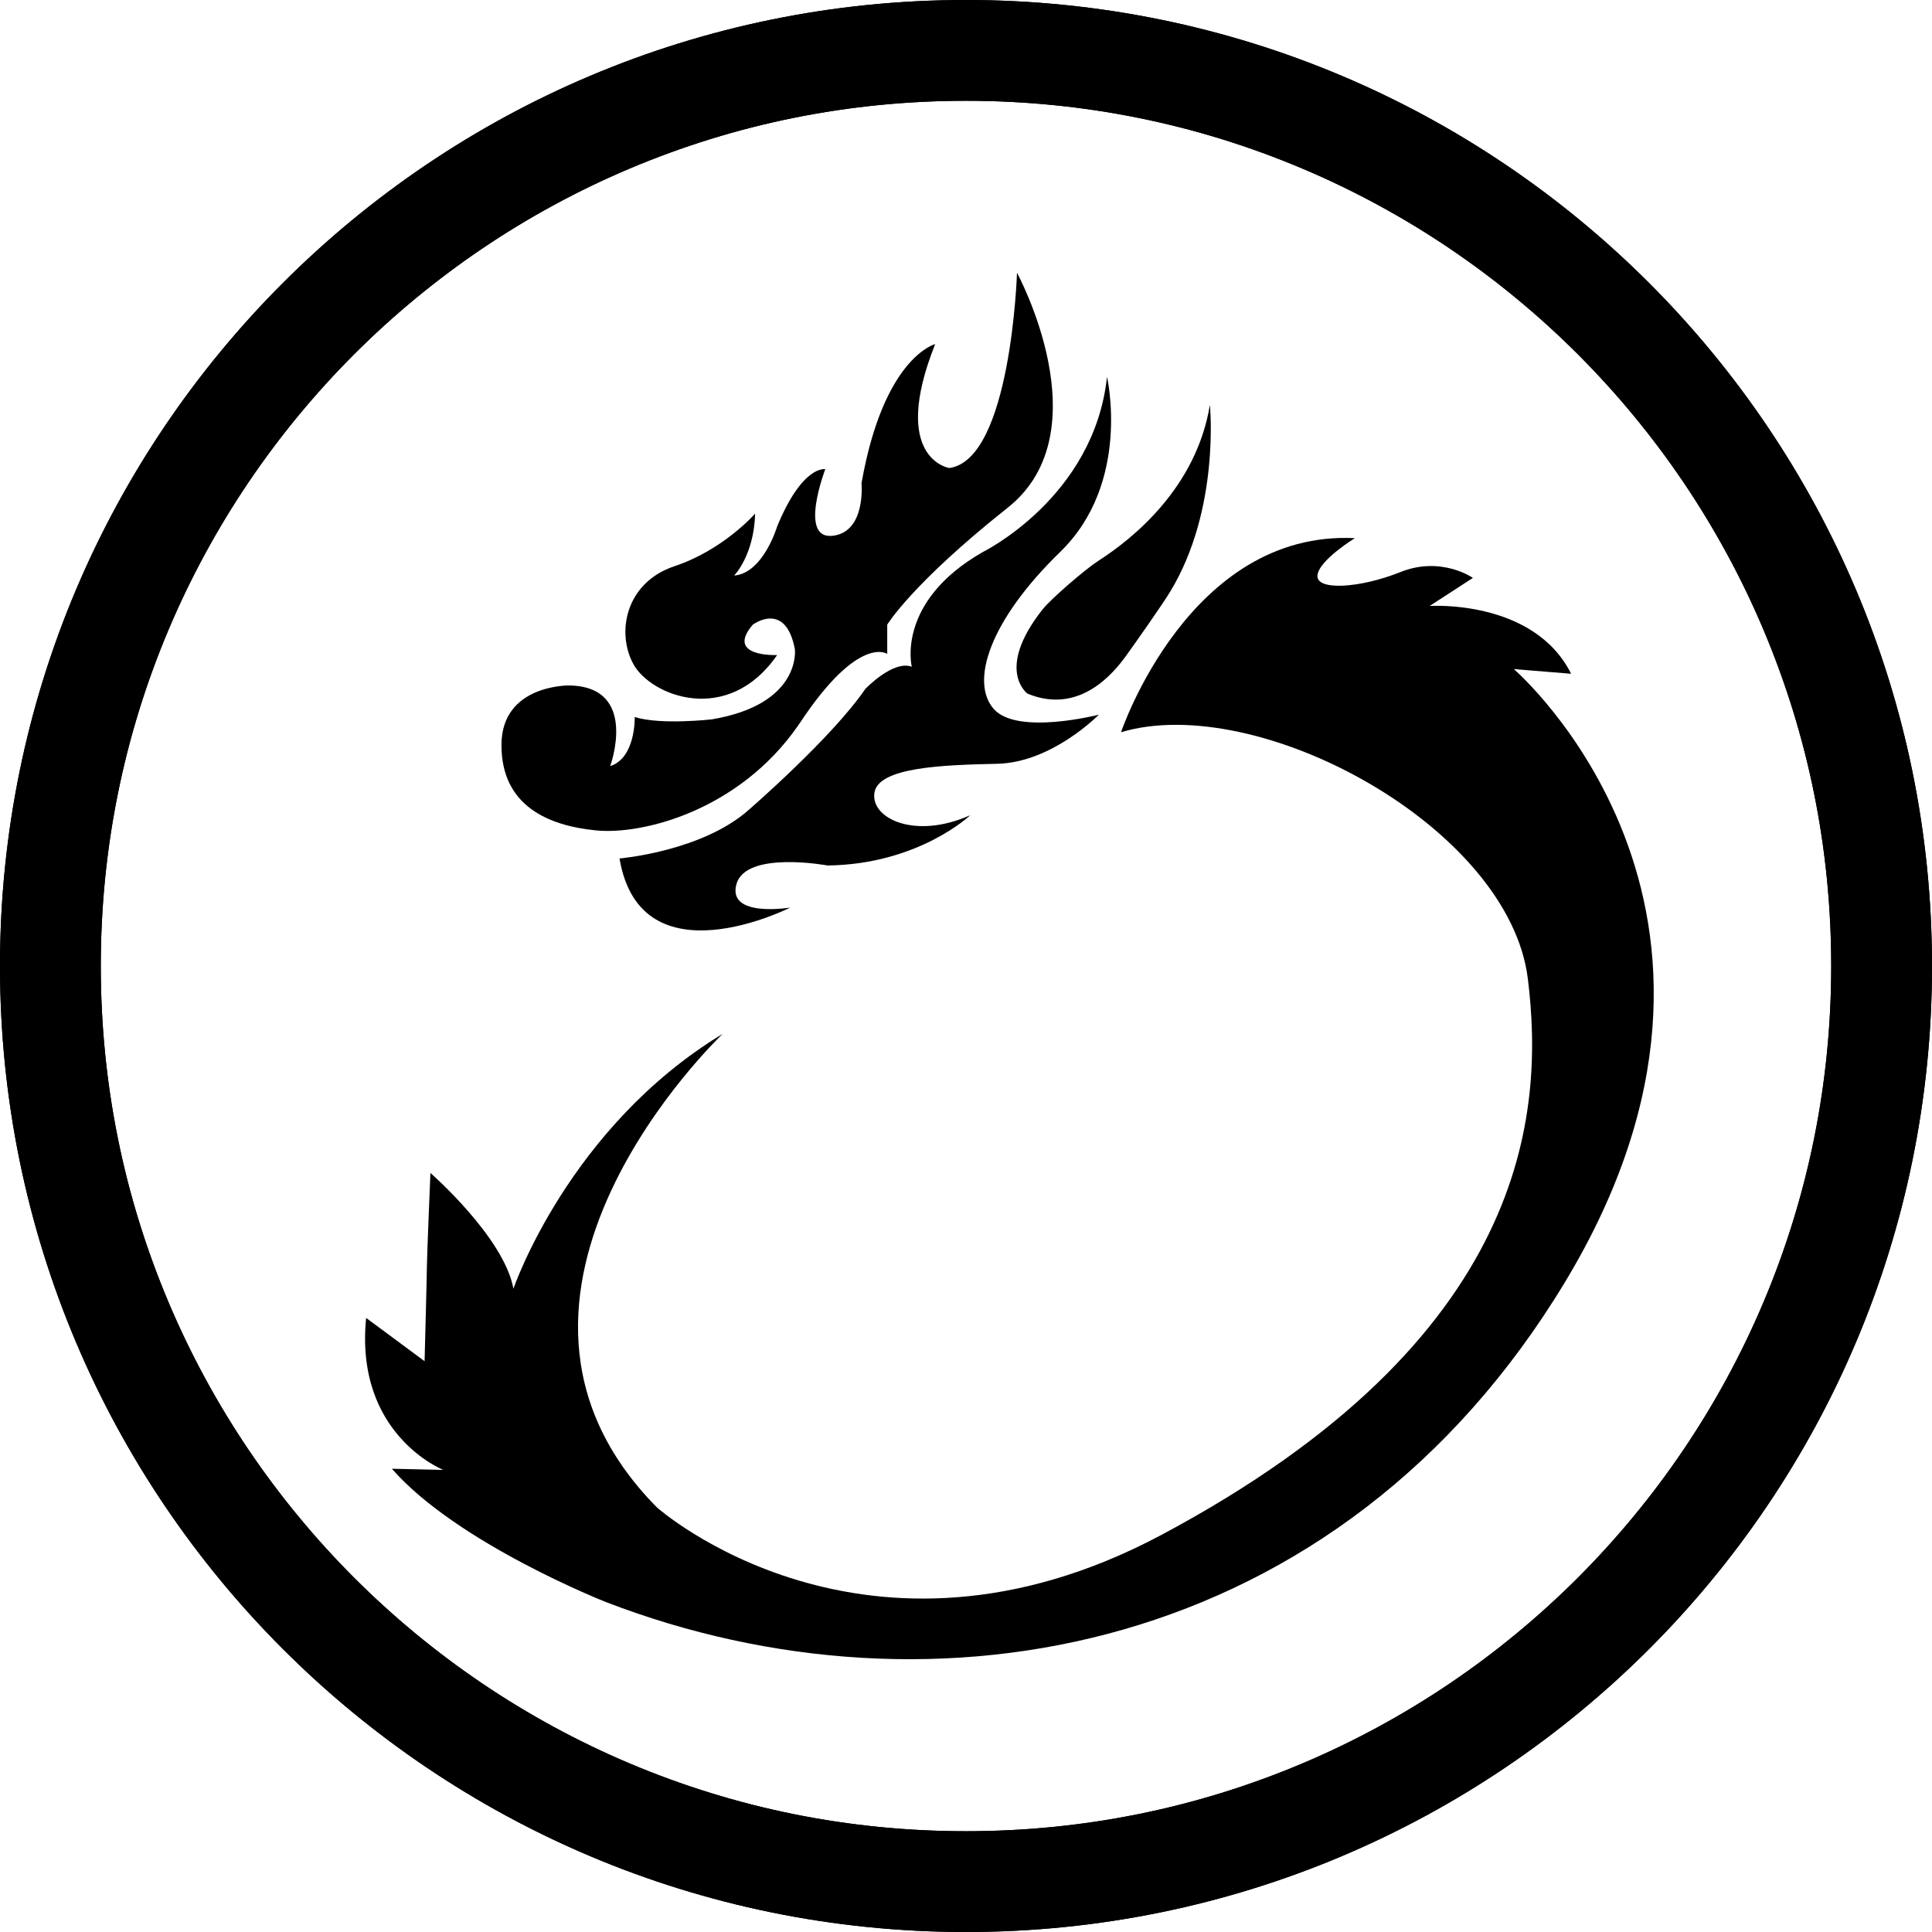 <?xml version="1.0" encoding="utf-8"?>
<!-- Generator: Adobe Illustrator 15.0.0, SVG Export Plug-In . SVG Version: 6.00 Build 0)  -->
<!DOCTYPE svg PUBLIC "-//W3C//DTD SVG 1.1//EN" "http://www.w3.org/Graphics/SVG/1.1/DTD/svg11.dtd">
<svg version="1.1" id="Layer_1" xmlns="http://www.w3.org/2000/svg" xmlns:xlink="http://www.w3.org/1999/xlink" x="0px" y="0px"
	 width="1533.543px" height="1533.543px" viewBox="83.623 83.623 1533.543 1533.543"
	 enable-background="new 83.623 83.623 1533.543 1533.543" xml:space="preserve">
<g>
	<g>
		<path d="M850.394,163.622c92.749,0,182.682,18.147,267.299,53.937c40.676,17.205,79.916,38.504,116.627,63.306
			c36.383,24.58,70.598,52.811,101.695,83.908s59.328,65.313,83.908,101.696c24.801,36.711,46.102,75.95,63.307,116.627
			c35.789,84.617,53.938,174.549,53.938,267.299c0,92.748-18.146,182.681-53.938,267.298
			c-17.205,40.676-38.506,79.914-63.307,116.625c-24.58,36.383-52.811,70.6-83.908,101.697s-65.313,59.328-101.695,83.906
			c-36.711,24.803-75.951,46.102-116.627,63.307c-84.617,35.789-174.551,53.938-267.298,53.938
			c-92.749,0-182.682-18.146-267.299-53.938c-40.677-17.205-79.916-38.504-116.627-63.305
			c-36.383-24.58-70.598-52.811-101.695-83.908c-31.099-31.098-59.329-65.314-83.909-101.697
			c-24.801-36.711-46.101-75.949-63.305-116.625c-35.79-84.617-53.937-174.551-53.937-267.298
			c0-92.75,18.147-182.682,53.937-267.299c17.205-40.677,38.504-79.916,63.305-116.627c24.58-36.383,52.811-70.599,83.909-101.696
			c31.098-31.097,65.313-59.328,101.695-83.908c36.711-24.802,75.95-46.101,116.627-63.306
			C667.713,181.769,757.645,163.622,850.394,163.622 M850.394,83.622c-423.476,0-766.771,343.295-766.771,766.771
			c0,423.477,343.295,766.772,766.771,766.772c423.477,0,766.774-343.297,766.774-766.771
			C1617.167,426.917,1273.871,83.622,850.394,83.622L850.394,83.622z"/>
	</g>
	<g>
		<path d="M556.821,742.771c37.42,3.649,113.439-16.039,160.073-82.907c0.779-1.116,1.55-2.246,2.313-3.39
			c46.396-69.595,68.666-53.819,68.666-53.819v-23.198c0,0,19.486-32.477,95.577-92.792c76.09-60.314,7.424-186.513,7.424-186.513
			s-4.641,148.468-53.821,154.964c0,0-47.323-7.424-11.135-98.359c0,0-40.829,10.207-58.459,110.422c0,0,3.711,38.974-23.198,41.757
			c-26.91,2.783-5.567-52.892-5.567-52.892s-17.964-3.712-38.211,45.468c0,0-10.969,37.117-34.167,38.974
			c0,0,15.773-15.774,16.703-49.181c0,0-25.055,28.767-64.026,41.757c-38.972,12.991-46.396,52.893-32.479,77.945
			s74.828,49.18,113.969-7.423c0,0-41.591,1.855-19.32-24.127c0,0,25.981-19.485,33.405,19.487c0,0,5.566,43.611-65.884,55.675
			c0,0-40.827,4.64-61.242-1.855c0,0,0.928,32.479-19.486,38.974c0,0,23.198-63.101-32.478-64.026c0,0-53.819-0.929-53.819,47.324
			C481.66,723.285,518.777,739.06,556.821,742.771z"/>
		<path d="M863.962,521.67c-69.592,39.646-56.602,91.192-56.602,91.192c-14.848-5.568-36.889,17.63-36.889,17.63
			c-26.682,38.973-92.093,95.576-92.093,95.576c-37.117,33.404-103,38.973-103,38.973c16.703,99.287,135.477,38.973,135.477,38.973
			s-50.106,8.353-42.684-18.559c7.423-26.909,72.378-14.847,72.378-14.847c72.378-0.929,113.206-39.9,113.206-39.9
			c-43.612,19.486-78.873,2.783-76.088-17.631s53.819-22.271,97.43-23.197c43.613-0.929,80.73-38.974,80.73-38.974
			s-64.955,16.703-83.514-4.64s-3.711-69.595,52.893-124.598c56.602-55.003,37.117-138.933,37.117-138.933
			C952.117,478.314,863.962,521.67,863.962,521.67z"/>
		<path d="M911.025,567.53c-37.777,48.022-11.801,66.675-11.801,66.675c36.537,15.079,62.926-8.989,77.58-29.161
			c8.789-12.103,29.447-41.551,35.639-51.735c39.879-65.567,31.537-148.301,31.537-148.301
			c-10.727,65.701-61.174,106.215-88.346,123.642C945.201,535.34,917.833,558.873,911.025,567.53z"/>
		<path d="M1285.242,614.718l45.469,3.712c-29.695-59.388-112.279-53.819-112.279-53.819l34.334-22.271
			c0,0-25.055-17.631-57.531-4.64c-32.479,12.989-66.811,14.847-65.883,2.783s29.693-29.692,29.693-29.692
			c-131.768-6.496-185.586,154.034-185.586,154.034c108.566-32.478,308.098,75.084,322.918,195.792
			c12.99,105.783,2.088,285.322-291.092,441.465c-234.813,125.057-400.179-21.883-400.179-21.883
			c-166.822-168.693,52.149-375.939,52.149-375.939c-122.485,74.234-166.098,202.287-166.098,202.287
			c-7.424-40.828-65.884-91.863-65.884-91.863s-2.783,66.811-2.783,73.307c0,6.494-1.855,76.09-1.855,76.09l-46.396-34.334
			c-9.279,92.793,61.242,120.631,61.242,120.631l-40.827-0.928c51.963,59.387,169.81,105.781,169.81,105.781
			c259.818,100.215,582.518,42.654,761.606-254.281C1505.16,804.014,1285.242,614.718,1285.242,614.718z"/>
	</g>
	<path d="M850.394,163.622c92.75,0,182.682,18.147,267.299,53.937c40.678,17.205,79.916,38.504,116.627,63.306
		c36.383,24.58,70.598,52.811,101.693,83.908c31.098,31.097,59.33,65.313,83.91,101.696c24.801,36.711,46.1,75.95,63.305,116.627
		c35.789,84.617,53.939,174.549,53.939,267.299c0,92.748-18.148,182.681-53.939,267.298
		c-17.203,40.676-38.504,79.914-63.305,116.625c-24.58,36.383-52.813,70.6-83.91,101.697
		c-31.096,31.098-65.313,59.328-101.693,83.908c-36.713,24.801-75.949,46.1-116.627,63.305
		c-84.617,35.789-174.551,53.938-267.298,53.938c-92.748,0-182.681-18.146-267.298-53.938
		c-40.677-17.205-79.916-38.504-116.627-63.305c-36.383-24.58-70.599-52.811-101.695-83.908
		c-31.098-31.098-59.329-65.314-83.908-101.697c-24.802-36.711-46.101-75.949-63.306-116.625
		c-35.79-84.617-53.937-174.551-53.937-267.298c0-92.75,18.147-182.682,53.937-267.299c17.205-40.677,38.504-79.916,63.306-116.627
		c24.58-36.383,52.811-70.599,83.908-101.696c31.097-31.097,65.313-59.328,101.695-83.908
		c36.711-24.802,75.95-46.101,116.627-63.306C667.713,181.769,757.646,163.622,850.394,163.622 M850.394,83.622
		c-423.476,0-766.771,343.295-766.771,766.771c0,423.477,343.295,766.772,766.771,766.772
		c423.477,0,766.774-343.297,766.774-766.771C1617.167,426.917,1273.871,83.622,850.394,83.622L850.394,83.622z"/>
</g>
</svg>
